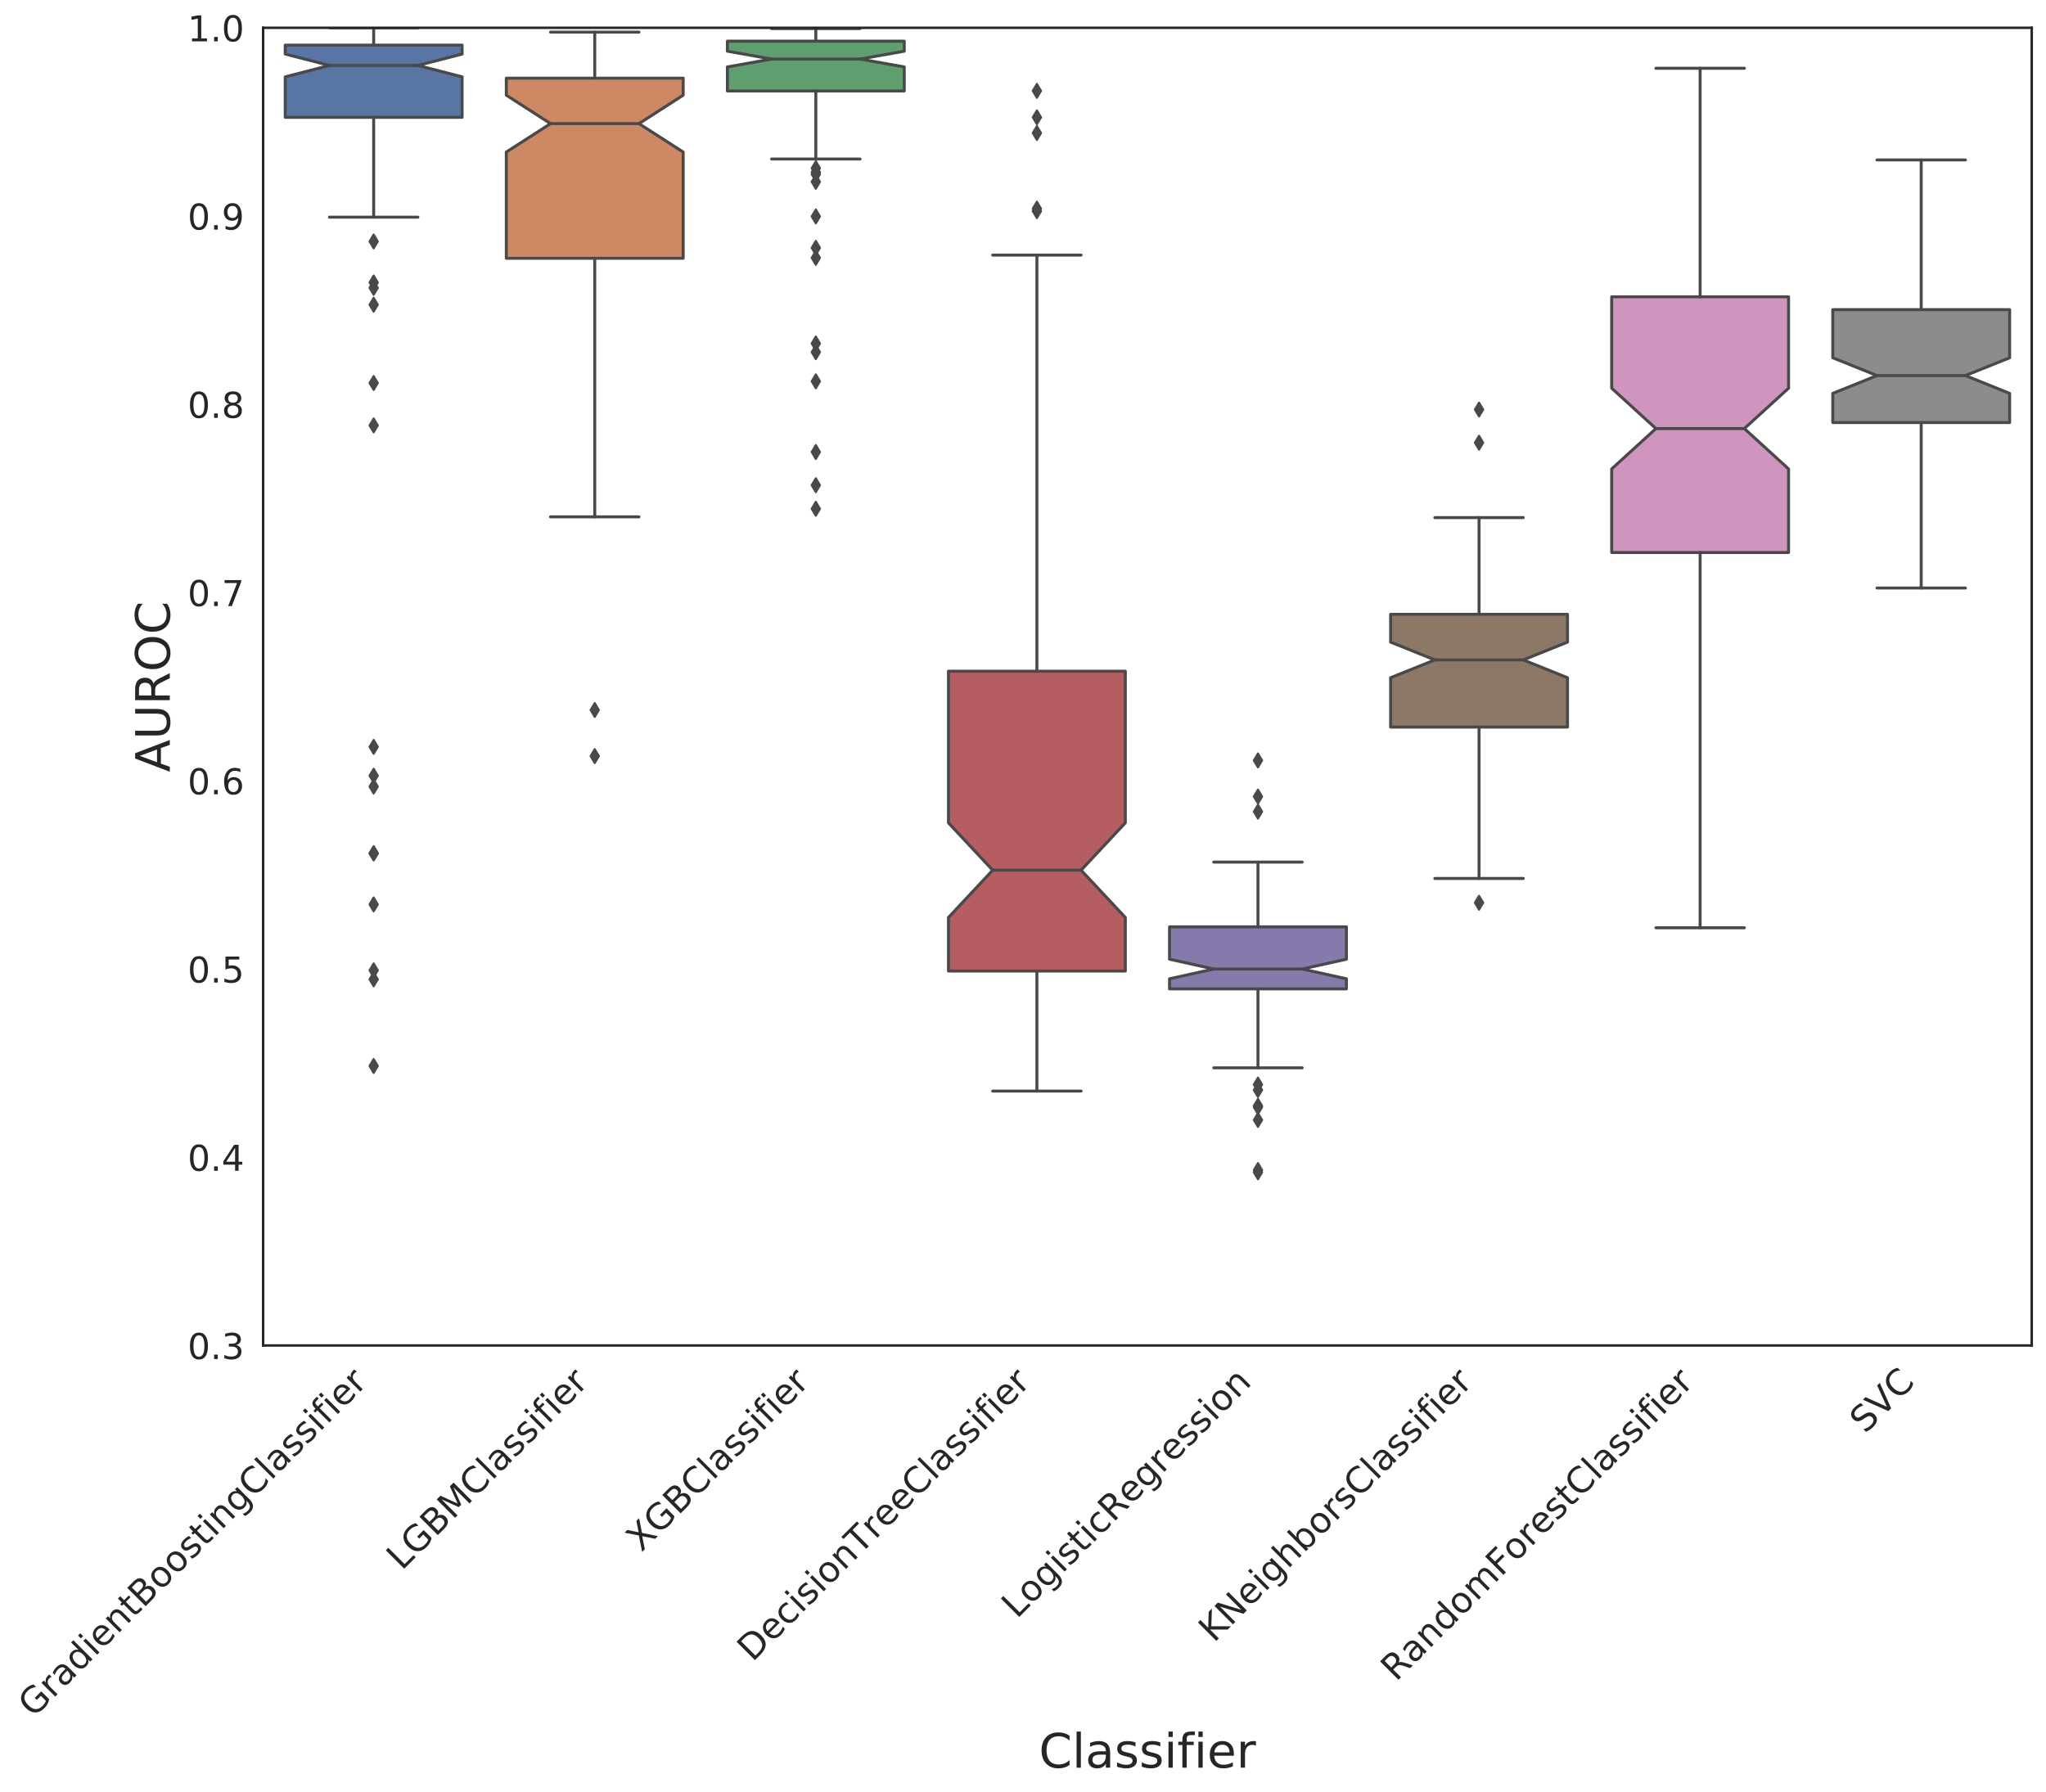 <?xml version="1.0" encoding="utf-8" standalone="no"?>
<!DOCTYPE svg PUBLIC "-//W3C//DTD SVG 1.1//EN"
  "http://www.w3.org/Graphics/SVG/1.1/DTD/svg11.dtd">
<!-- Created with matplotlib (https://matplotlib.org/) -->
<svg height="904.675pt" version="1.1" viewBox="0 0 1032.829 904.675" width="1032.829pt" xmlns="http://www.w3.org/2000/svg" xmlns:xlink="http://www.w3.org/1999/xlink">
 <defs>
  <style type="text/css">
*{stroke-linecap:butt;stroke-linejoin:round;}
  </style>
 </defs>
 <g id="figure_1">
  <g id="patch_1">
   <path d="M 0 904.675 
L 1032.829 904.675 
L 1032.829 -0 
L 0 -0 
z
" style="fill:#ffffff;"/>
  </g>
  <g id="axes_1">
   <g id="patch_2">
    <path d="M 132.829 679.319 
L 1025.629 679.319 
L 1025.629 14.039 
L 132.829 14.039 
z
" style="fill:#ffffff;"/>
   </g>
   <g id="matplotlib.axis_1">
    <g id="xtick_1">
     <g id="text_1">
      <!-- GradientBoostingClassifier -->
      <defs>
       <path d="M 59.516 10.406 
L 59.516 29.984 
L 43.406 29.984 
L 43.406 38.094 
L 69.281 38.094 
L 69.281 6.781 
Q 63.578 2.734 56.688 0.656 
Q 49.812 -1.422 42 -1.422 
Q 24.906 -1.422 15.25 8.562 
Q 5.609 18.562 5.609 36.375 
Q 5.609 54.25 15.25 64.234 
Q 24.906 74.219 42 74.219 
Q 49.125 74.219 55.547 72.453 
Q 61.969 70.703 67.391 67.281 
L 67.391 56.781 
Q 61.922 61.422 55.766 63.766 
Q 49.609 66.109 42.828 66.109 
Q 29.438 66.109 22.719 58.641 
Q 16.016 51.172 16.016 36.375 
Q 16.016 21.625 22.719 14.156 
Q 29.438 6.688 42.828 6.688 
Q 48.047 6.688 52.141 7.594 
Q 56.25 8.5 59.516 10.406 
z
" id="DejaVuSans-71"/>
       <path d="M 41.109 46.297 
Q 39.594 47.172 37.812 47.578 
Q 36.031 48 33.891 48 
Q 26.266 48 22.188 43.047 
Q 18.109 38.094 18.109 28.812 
L 18.109 0 
L 9.078 0 
L 9.078 54.688 
L 18.109 54.688 
L 18.109 46.188 
Q 20.953 51.172 25.484 53.578 
Q 30.031 56 36.531 56 
Q 37.453 56 38.578 55.875 
Q 39.703 55.766 41.062 55.516 
z
" id="DejaVuSans-114"/>
       <path d="M 34.281 27.484 
Q 23.391 27.484 19.188 25 
Q 14.984 22.516 14.984 16.5 
Q 14.984 11.719 18.141 8.906 
Q 21.297 6.109 26.703 6.109 
Q 34.188 6.109 38.703 11.406 
Q 43.219 16.703 43.219 25.484 
L 43.219 27.484 
z
M 52.203 31.203 
L 52.203 0 
L 43.219 0 
L 43.219 8.297 
Q 40.141 3.328 35.547 0.953 
Q 30.953 -1.422 24.312 -1.422 
Q 15.922 -1.422 10.953 3.297 
Q 6 8.016 6 15.922 
Q 6 25.141 12.172 29.828 
Q 18.359 34.516 30.609 34.516 
L 43.219 34.516 
L 43.219 35.406 
Q 43.219 41.609 39.141 45 
Q 35.062 48.391 27.688 48.391 
Q 23 48.391 18.547 47.266 
Q 14.109 46.141 10.016 43.891 
L 10.016 52.203 
Q 14.938 54.109 19.578 55.047 
Q 24.219 56 28.609 56 
Q 40.484 56 46.344 49.844 
Q 52.203 43.703 52.203 31.203 
z
" id="DejaVuSans-97"/>
       <path d="M 45.406 46.391 
L 45.406 75.984 
L 54.391 75.984 
L 54.391 0 
L 45.406 0 
L 45.406 8.203 
Q 42.578 3.328 38.25 0.953 
Q 33.938 -1.422 27.875 -1.422 
Q 17.969 -1.422 11.734 6.484 
Q 5.516 14.406 5.516 27.297 
Q 5.516 40.188 11.734 48.094 
Q 17.969 56 27.875 56 
Q 33.938 56 38.25 53.625 
Q 42.578 51.266 45.406 46.391 
z
M 14.797 27.297 
Q 14.797 17.391 18.875 11.75 
Q 22.953 6.109 30.078 6.109 
Q 37.203 6.109 41.297 11.75 
Q 45.406 17.391 45.406 27.297 
Q 45.406 37.203 41.297 42.844 
Q 37.203 48.484 30.078 48.484 
Q 22.953 48.484 18.875 42.844 
Q 14.797 37.203 14.797 27.297 
z
" id="DejaVuSans-100"/>
       <path d="M 9.422 54.688 
L 18.406 54.688 
L 18.406 0 
L 9.422 0 
z
M 9.422 75.984 
L 18.406 75.984 
L 18.406 64.594 
L 9.422 64.594 
z
" id="DejaVuSans-105"/>
       <path d="M 56.203 29.594 
L 56.203 25.203 
L 14.891 25.203 
Q 15.484 15.922 20.484 11.062 
Q 25.484 6.203 34.422 6.203 
Q 39.594 6.203 44.453 7.469 
Q 49.312 8.734 54.109 11.281 
L 54.109 2.781 
Q 49.266 0.734 44.188 -0.344 
Q 39.109 -1.422 33.891 -1.422 
Q 20.797 -1.422 13.156 6.188 
Q 5.516 13.812 5.516 26.812 
Q 5.516 40.234 12.766 48.109 
Q 20.016 56 32.328 56 
Q 43.359 56 49.781 48.891 
Q 56.203 41.797 56.203 29.594 
z
M 47.219 32.234 
Q 47.125 39.594 43.094 43.984 
Q 39.062 48.391 32.422 48.391 
Q 24.906 48.391 20.391 44.141 
Q 15.875 39.891 15.188 32.172 
z
" id="DejaVuSans-101"/>
       <path d="M 54.891 33.016 
L 54.891 0 
L 45.906 0 
L 45.906 32.719 
Q 45.906 40.484 42.875 44.328 
Q 39.844 48.188 33.797 48.188 
Q 26.516 48.188 22.312 43.547 
Q 18.109 38.922 18.109 30.906 
L 18.109 0 
L 9.078 0 
L 9.078 54.688 
L 18.109 54.688 
L 18.109 46.188 
Q 21.344 51.125 25.703 53.562 
Q 30.078 56 35.797 56 
Q 45.219 56 50.047 50.172 
Q 54.891 44.344 54.891 33.016 
z
" id="DejaVuSans-110"/>
       <path d="M 18.312 70.219 
L 18.312 54.688 
L 36.812 54.688 
L 36.812 47.703 
L 18.312 47.703 
L 18.312 18.016 
Q 18.312 11.328 20.141 9.422 
Q 21.969 7.516 27.594 7.516 
L 36.812 7.516 
L 36.812 0 
L 27.594 0 
Q 17.188 0 13.234 3.875 
Q 9.281 7.766 9.281 18.016 
L 9.281 47.703 
L 2.688 47.703 
L 2.688 54.688 
L 9.281 54.688 
L 9.281 70.219 
z
" id="DejaVuSans-116"/>
       <path d="M 19.672 34.812 
L 19.672 8.109 
L 35.5 8.109 
Q 43.453 8.109 47.281 11.406 
Q 51.125 14.703 51.125 21.484 
Q 51.125 28.328 47.281 31.562 
Q 43.453 34.812 35.5 34.812 
z
M 19.672 64.797 
L 19.672 42.828 
L 34.281 42.828 
Q 41.5 42.828 45.031 45.531 
Q 48.578 48.25 48.578 53.812 
Q 48.578 59.328 45.031 62.062 
Q 41.5 64.797 34.281 64.797 
z
M 9.812 72.906 
L 35.016 72.906 
Q 46.297 72.906 52.391 68.219 
Q 58.5 63.531 58.5 54.891 
Q 58.5 48.188 55.375 44.234 
Q 52.25 40.281 46.188 39.312 
Q 53.469 37.75 57.5 32.781 
Q 61.531 27.828 61.531 20.406 
Q 61.531 10.641 54.891 5.312 
Q 48.25 0 35.984 0 
L 9.812 0 
z
" id="DejaVuSans-66"/>
       <path d="M 30.609 48.391 
Q 23.391 48.391 19.188 42.75 
Q 14.984 37.109 14.984 27.297 
Q 14.984 17.484 19.156 11.844 
Q 23.344 6.203 30.609 6.203 
Q 37.797 6.203 41.984 11.859 
Q 46.188 17.531 46.188 27.297 
Q 46.188 37.016 41.984 42.703 
Q 37.797 48.391 30.609 48.391 
z
M 30.609 56 
Q 42.328 56 49.016 48.375 
Q 55.719 40.766 55.719 27.297 
Q 55.719 13.875 49.016 6.219 
Q 42.328 -1.422 30.609 -1.422 
Q 18.844 -1.422 12.172 6.219 
Q 5.516 13.875 5.516 27.297 
Q 5.516 40.766 12.172 48.375 
Q 18.844 56 30.609 56 
z
" id="DejaVuSans-111"/>
       <path d="M 44.281 53.078 
L 44.281 44.578 
Q 40.484 46.531 36.375 47.5 
Q 32.281 48.484 27.875 48.484 
Q 21.188 48.484 17.844 46.438 
Q 14.5 44.391 14.5 40.281 
Q 14.5 37.156 16.891 35.375 
Q 19.281 33.594 26.516 31.984 
L 29.594 31.297 
Q 39.156 29.25 43.188 25.516 
Q 47.219 21.781 47.219 15.094 
Q 47.219 7.469 41.188 3.016 
Q 35.156 -1.422 24.609 -1.422 
Q 20.219 -1.422 15.453 -0.562 
Q 10.688 0.297 5.422 2 
L 5.422 11.281 
Q 10.406 8.688 15.234 7.391 
Q 20.062 6.109 24.812 6.109 
Q 31.156 6.109 34.562 8.281 
Q 37.984 10.453 37.984 14.406 
Q 37.984 18.062 35.516 20.016 
Q 33.062 21.969 24.703 23.781 
L 21.578 24.516 
Q 13.234 26.266 9.516 29.906 
Q 5.812 33.547 5.812 39.891 
Q 5.812 47.609 11.281 51.797 
Q 16.75 56 26.812 56 
Q 31.781 56 36.172 55.266 
Q 40.578 54.547 44.281 53.078 
z
" id="DejaVuSans-115"/>
       <path d="M 45.406 27.984 
Q 45.406 37.75 41.375 43.109 
Q 37.359 48.484 30.078 48.484 
Q 22.859 48.484 18.828 43.109 
Q 14.797 37.75 14.797 27.984 
Q 14.797 18.266 18.828 12.891 
Q 22.859 7.516 30.078 7.516 
Q 37.359 7.516 41.375 12.891 
Q 45.406 18.266 45.406 27.984 
z
M 54.391 6.781 
Q 54.391 -7.172 48.188 -13.984 
Q 42 -20.797 29.203 -20.797 
Q 24.469 -20.797 20.266 -20.094 
Q 16.062 -19.391 12.109 -17.922 
L 12.109 -9.188 
Q 16.062 -11.328 19.922 -12.344 
Q 23.781 -13.375 27.781 -13.375 
Q 36.625 -13.375 41.016 -8.766 
Q 45.406 -4.156 45.406 5.172 
L 45.406 9.625 
Q 42.625 4.781 38.281 2.391 
Q 33.938 0 27.875 0 
Q 17.828 0 11.672 7.656 
Q 5.516 15.328 5.516 27.984 
Q 5.516 40.672 11.672 48.328 
Q 17.828 56 27.875 56 
Q 33.938 56 38.281 53.609 
Q 42.625 51.219 45.406 46.391 
L 45.406 54.688 
L 54.391 54.688 
z
" id="DejaVuSans-103"/>
       <path d="M 64.406 67.281 
L 64.406 56.891 
Q 59.422 61.531 53.781 63.812 
Q 48.141 66.109 41.797 66.109 
Q 29.297 66.109 22.656 58.469 
Q 16.016 50.828 16.016 36.375 
Q 16.016 21.969 22.656 14.328 
Q 29.297 6.688 41.797 6.688 
Q 48.141 6.688 53.781 8.984 
Q 59.422 11.281 64.406 15.922 
L 64.406 5.609 
Q 59.234 2.094 53.438 0.328 
Q 47.656 -1.422 41.219 -1.422 
Q 24.656 -1.422 15.125 8.703 
Q 5.609 18.844 5.609 36.375 
Q 5.609 53.953 15.125 64.078 
Q 24.656 74.219 41.219 74.219 
Q 47.75 74.219 53.531 72.484 
Q 59.328 70.75 64.406 67.281 
z
" id="DejaVuSans-67"/>
       <path d="M 9.422 75.984 
L 18.406 75.984 
L 18.406 0 
L 9.422 0 
z
" id="DejaVuSans-108"/>
       <path d="M 37.109 75.984 
L 37.109 68.5 
L 28.516 68.5 
Q 23.688 68.5 21.797 66.547 
Q 19.922 64.594 19.922 59.516 
L 19.922 54.688 
L 34.719 54.688 
L 34.719 47.703 
L 19.922 47.703 
L 19.922 0 
L 10.891 0 
L 10.891 47.703 
L 2.297 47.703 
L 2.297 54.688 
L 10.891 54.688 
L 10.891 58.5 
Q 10.891 67.625 15.141 71.797 
Q 19.391 75.984 28.609 75.984 
z
" id="DejaVuSans-102"/>
      </defs>
      <g style="fill:#262626;" transform="translate(16.871 867.6)rotate(-45)scale(0.18 -0.18)">
       <use xlink:href="#DejaVuSans-71"/>
       <use x="77.49" xlink:href="#DejaVuSans-114"/>
       <use x="118.604" xlink:href="#DejaVuSans-97"/>
       <use x="179.883" xlink:href="#DejaVuSans-100"/>
       <use x="243.359" xlink:href="#DejaVuSans-105"/>
       <use x="271.143" xlink:href="#DejaVuSans-101"/>
       <use x="332.666" xlink:href="#DejaVuSans-110"/>
       <use x="396.045" xlink:href="#DejaVuSans-116"/>
       <use x="435.254" xlink:href="#DejaVuSans-66"/>
       <use x="503.857" xlink:href="#DejaVuSans-111"/>
       <use x="565.039" xlink:href="#DejaVuSans-111"/>
       <use x="626.221" xlink:href="#DejaVuSans-115"/>
       <use x="678.32" xlink:href="#DejaVuSans-116"/>
       <use x="717.529" xlink:href="#DejaVuSans-105"/>
       <use x="745.312" xlink:href="#DejaVuSans-110"/>
       <use x="808.691" xlink:href="#DejaVuSans-103"/>
       <use x="872.168" xlink:href="#DejaVuSans-67"/>
       <use x="941.992" xlink:href="#DejaVuSans-108"/>
       <use x="969.775" xlink:href="#DejaVuSans-97"/>
       <use x="1031.055" xlink:href="#DejaVuSans-115"/>
       <use x="1083.154" xlink:href="#DejaVuSans-115"/>
       <use x="1135.254" xlink:href="#DejaVuSans-105"/>
       <use x="1163.037" xlink:href="#DejaVuSans-102"/>
       <use x="1198.242" xlink:href="#DejaVuSans-105"/>
       <use x="1226.025" xlink:href="#DejaVuSans-101"/>
       <use x="1287.549" xlink:href="#DejaVuSans-114"/>
      </g>
     </g>
    </g>
    <g id="xtick_2">
     <g id="text_2">
      <!-- LGBMClassifier -->
      <defs>
       <path d="M 9.812 72.906 
L 19.672 72.906 
L 19.672 8.297 
L 55.172 8.297 
L 55.172 0 
L 9.812 0 
z
" id="DejaVuSans-76"/>
       <path d="M 9.812 72.906 
L 24.516 72.906 
L 43.109 23.297 
L 61.812 72.906 
L 76.516 72.906 
L 76.516 0 
L 66.891 0 
L 66.891 64.016 
L 48.094 14.016 
L 38.188 14.016 
L 19.391 64.016 
L 19.391 0 
L 9.812 0 
z
" id="DejaVuSans-77"/>
      </defs>
      <g style="fill:#262626;" transform="translate(202.812 793.259)rotate(-45)scale(0.18 -0.18)">
       <use xlink:href="#DejaVuSans-76"/>
       <use x="55.713" xlink:href="#DejaVuSans-71"/>
       <use x="133.203" xlink:href="#DejaVuSans-66"/>
       <use x="201.807" xlink:href="#DejaVuSans-77"/>
       <use x="288.086" xlink:href="#DejaVuSans-67"/>
       <use x="357.91" xlink:href="#DejaVuSans-108"/>
       <use x="385.693" xlink:href="#DejaVuSans-97"/>
       <use x="446.973" xlink:href="#DejaVuSans-115"/>
       <use x="499.072" xlink:href="#DejaVuSans-115"/>
       <use x="551.172" xlink:href="#DejaVuSans-105"/>
       <use x="578.955" xlink:href="#DejaVuSans-102"/>
       <use x="614.16" xlink:href="#DejaVuSans-105"/>
       <use x="641.943" xlink:href="#DejaVuSans-101"/>
       <use x="703.467" xlink:href="#DejaVuSans-114"/>
      </g>
     </g>
    </g>
    <g id="xtick_3">
     <g id="text_3">
      <!-- XGBClassifier -->
      <defs>
       <path d="M 6.297 72.906 
L 16.891 72.906 
L 35.016 45.797 
L 53.219 72.906 
L 63.812 72.906 
L 40.375 37.891 
L 65.375 0 
L 54.781 0 
L 34.281 31 
L 13.625 0 
L 2.984 0 
L 29 38.922 
z
" id="DejaVuSans-88"/>
      </defs>
      <g style="fill:#262626;" transform="translate(323.769 783.902)rotate(-45)scale(0.18 -0.18)">
       <use xlink:href="#DejaVuSans-88"/>
       <use x="68.506" xlink:href="#DejaVuSans-71"/>
       <use x="145.996" xlink:href="#DejaVuSans-66"/>
       <use x="214.584" xlink:href="#DejaVuSans-67"/>
       <use x="284.408" xlink:href="#DejaVuSans-108"/>
       <use x="312.191" xlink:href="#DejaVuSans-97"/>
       <use x="373.471" xlink:href="#DejaVuSans-115"/>
       <use x="425.57" xlink:href="#DejaVuSans-115"/>
       <use x="477.67" xlink:href="#DejaVuSans-105"/>
       <use x="505.453" xlink:href="#DejaVuSans-102"/>
       <use x="540.658" xlink:href="#DejaVuSans-105"/>
       <use x="568.441" xlink:href="#DejaVuSans-101"/>
       <use x="629.965" xlink:href="#DejaVuSans-114"/>
      </g>
     </g>
    </g>
    <g id="xtick_4">
     <g id="text_4">
      <!-- DecisionTreeClassifier -->
      <defs>
       <path d="M 19.672 64.797 
L 19.672 8.109 
L 31.594 8.109 
Q 46.688 8.109 53.688 14.938 
Q 60.688 21.781 60.688 36.531 
Q 60.688 51.172 53.688 57.984 
Q 46.688 64.797 31.594 64.797 
z
M 9.812 72.906 
L 30.078 72.906 
Q 51.266 72.906 61.172 64.094 
Q 71.094 55.281 71.094 36.531 
Q 71.094 17.672 61.125 8.828 
Q 51.172 0 30.078 0 
L 9.812 0 
z
" id="DejaVuSans-68"/>
       <path d="M 48.781 52.594 
L 48.781 44.188 
Q 44.969 46.297 41.141 47.344 
Q 37.312 48.391 33.406 48.391 
Q 24.656 48.391 19.812 42.844 
Q 14.984 37.312 14.984 27.297 
Q 14.984 17.281 19.812 11.734 
Q 24.656 6.203 33.406 6.203 
Q 37.312 6.203 41.141 7.25 
Q 44.969 8.297 48.781 10.406 
L 48.781 2.094 
Q 45.016 0.344 40.984 -0.531 
Q 36.969 -1.422 32.422 -1.422 
Q 20.062 -1.422 12.781 6.344 
Q 5.516 14.109 5.516 27.297 
Q 5.516 40.672 12.859 48.328 
Q 20.219 56 33.016 56 
Q 37.156 56 41.109 55.141 
Q 45.062 54.297 48.781 52.594 
z
" id="DejaVuSans-99"/>
       <path d="M -0.297 72.906 
L 61.375 72.906 
L 61.375 64.594 
L 35.5 64.594 
L 35.5 0 
L 25.594 0 
L 25.594 64.594 
L -0.297 64.594 
z
" id="DejaVuSans-84"/>
      </defs>
      <g style="fill:#262626;" transform="translate(379.856 839.416)rotate(-45)scale(0.18 -0.18)">
       <use xlink:href="#DejaVuSans-68"/>
       <use x="77.002" xlink:href="#DejaVuSans-101"/>
       <use x="138.525" xlink:href="#DejaVuSans-99"/>
       <use x="193.506" xlink:href="#DejaVuSans-105"/>
       <use x="221.289" xlink:href="#DejaVuSans-115"/>
       <use x="273.389" xlink:href="#DejaVuSans-105"/>
       <use x="301.172" xlink:href="#DejaVuSans-111"/>
       <use x="362.354" xlink:href="#DejaVuSans-110"/>
       <use x="425.732" xlink:href="#DejaVuSans-84"/>
       <use x="486.598" xlink:href="#DejaVuSans-114"/>
       <use x="527.68" xlink:href="#DejaVuSans-101"/>
       <use x="589.203" xlink:href="#DejaVuSans-101"/>
       <use x="650.727" xlink:href="#DejaVuSans-67"/>
       <use x="720.551" xlink:href="#DejaVuSans-108"/>
       <use x="748.334" xlink:href="#DejaVuSans-97"/>
       <use x="809.613" xlink:href="#DejaVuSans-115"/>
       <use x="861.713" xlink:href="#DejaVuSans-115"/>
       <use x="913.812" xlink:href="#DejaVuSans-105"/>
       <use x="941.596" xlink:href="#DejaVuSans-102"/>
       <use x="976.801" xlink:href="#DejaVuSans-105"/>
       <use x="1004.584" xlink:href="#DejaVuSans-101"/>
       <use x="1066.107" xlink:href="#DejaVuSans-114"/>
      </g>
     </g>
    </g>
    <g id="xtick_5">
     <g id="text_5">
      <!-- LogisticRegression -->
      <defs>
       <path d="M 44.391 34.188 
Q 47.562 33.109 50.562 29.594 
Q 53.562 26.078 56.594 19.922 
L 66.609 0 
L 56 0 
L 46.688 18.703 
Q 43.062 26.031 39.672 28.422 
Q 36.281 30.812 30.422 30.812 
L 19.672 30.812 
L 19.672 0 
L 9.812 0 
L 9.812 72.906 
L 32.078 72.906 
Q 44.578 72.906 50.734 67.672 
Q 56.891 62.453 56.891 51.906 
Q 56.891 45.016 53.688 40.469 
Q 50.484 35.938 44.391 34.188 
z
M 19.672 64.797 
L 19.672 38.922 
L 32.078 38.922 
Q 39.203 38.922 42.844 42.219 
Q 46.484 45.516 46.484 51.906 
Q 46.484 58.297 42.844 61.547 
Q 39.203 64.797 32.078 64.797 
z
" id="DejaVuSans-82"/>
      </defs>
      <g style="fill:#262626;" transform="translate(513.274 817.597)rotate(-45)scale(0.18 -0.18)">
       <use xlink:href="#DejaVuSans-76"/>
       <use x="55.697" xlink:href="#DejaVuSans-111"/>
       <use x="116.879" xlink:href="#DejaVuSans-103"/>
       <use x="180.355" xlink:href="#DejaVuSans-105"/>
       <use x="208.139" xlink:href="#DejaVuSans-115"/>
       <use x="260.238" xlink:href="#DejaVuSans-116"/>
       <use x="299.447" xlink:href="#DejaVuSans-105"/>
       <use x="327.23" xlink:href="#DejaVuSans-99"/>
       <use x="382.211" xlink:href="#DejaVuSans-82"/>
       <use x="451.631" xlink:href="#DejaVuSans-101"/>
       <use x="513.154" xlink:href="#DejaVuSans-103"/>
       <use x="576.631" xlink:href="#DejaVuSans-114"/>
       <use x="617.713" xlink:href="#DejaVuSans-101"/>
       <use x="679.236" xlink:href="#DejaVuSans-115"/>
       <use x="731.336" xlink:href="#DejaVuSans-115"/>
       <use x="783.436" xlink:href="#DejaVuSans-105"/>
       <use x="811.219" xlink:href="#DejaVuSans-111"/>
       <use x="872.4" xlink:href="#DejaVuSans-110"/>
      </g>
     </g>
    </g>
    <g id="xtick_6">
     <g id="text_6">
      <!-- KNeighborsClassifier -->
      <defs>
       <path d="M 9.812 72.906 
L 19.672 72.906 
L 19.672 42.094 
L 52.391 72.906 
L 65.094 72.906 
L 28.906 38.922 
L 67.672 0 
L 54.688 0 
L 19.672 35.109 
L 19.672 0 
L 9.812 0 
z
" id="DejaVuSans-75"/>
       <path d="M 9.812 72.906 
L 23.094 72.906 
L 55.422 11.922 
L 55.422 72.906 
L 64.984 72.906 
L 64.984 0 
L 51.703 0 
L 19.391 60.984 
L 19.391 0 
L 9.812 0 
z
" id="DejaVuSans-78"/>
       <path d="M 54.891 33.016 
L 54.891 0 
L 45.906 0 
L 45.906 32.719 
Q 45.906 40.484 42.875 44.328 
Q 39.844 48.188 33.797 48.188 
Q 26.516 48.188 22.312 43.547 
Q 18.109 38.922 18.109 30.906 
L 18.109 0 
L 9.078 0 
L 9.078 75.984 
L 18.109 75.984 
L 18.109 46.188 
Q 21.344 51.125 25.703 53.562 
Q 30.078 56 35.797 56 
Q 45.219 56 50.047 50.172 
Q 54.891 44.344 54.891 33.016 
z
" id="DejaVuSans-104"/>
       <path d="M 48.688 27.297 
Q 48.688 37.203 44.609 42.844 
Q 40.531 48.484 33.406 48.484 
Q 26.266 48.484 22.188 42.844 
Q 18.109 37.203 18.109 27.297 
Q 18.109 17.391 22.188 11.75 
Q 26.266 6.109 33.406 6.109 
Q 40.531 6.109 44.609 11.75 
Q 48.688 17.391 48.688 27.297 
z
M 18.109 46.391 
Q 20.953 51.266 25.266 53.625 
Q 29.594 56 35.594 56 
Q 45.562 56 51.781 48.094 
Q 58.016 40.188 58.016 27.297 
Q 58.016 14.406 51.781 6.484 
Q 45.562 -1.422 35.594 -1.422 
Q 29.594 -1.422 25.266 0.953 
Q 20.953 3.328 18.109 8.203 
L 18.109 0 
L 9.078 0 
L 9.078 75.984 
L 18.109 75.984 
z
" id="DejaVuSans-98"/>
      </defs>
      <g style="fill:#262626;" transform="translate(612.767 829.705)rotate(-45)scale(0.18 -0.18)">
       <use xlink:href="#DejaVuSans-75"/>
       <use x="65.576" xlink:href="#DejaVuSans-78"/>
       <use x="140.381" xlink:href="#DejaVuSans-101"/>
       <use x="201.904" xlink:href="#DejaVuSans-105"/>
       <use x="229.688" xlink:href="#DejaVuSans-103"/>
       <use x="293.164" xlink:href="#DejaVuSans-104"/>
       <use x="356.543" xlink:href="#DejaVuSans-98"/>
       <use x="420.02" xlink:href="#DejaVuSans-111"/>
       <use x="481.201" xlink:href="#DejaVuSans-114"/>
       <use x="522.314" xlink:href="#DejaVuSans-115"/>
       <use x="574.414" xlink:href="#DejaVuSans-67"/>
       <use x="644.238" xlink:href="#DejaVuSans-108"/>
       <use x="672.021" xlink:href="#DejaVuSans-97"/>
       <use x="733.301" xlink:href="#DejaVuSans-115"/>
       <use x="785.4" xlink:href="#DejaVuSans-115"/>
       <use x="837.5" xlink:href="#DejaVuSans-105"/>
       <use x="865.283" xlink:href="#DejaVuSans-102"/>
       <use x="900.488" xlink:href="#DejaVuSans-105"/>
       <use x="928.271" xlink:href="#DejaVuSans-101"/>
       <use x="989.795" xlink:href="#DejaVuSans-114"/>
      </g>
     </g>
    </g>
    <g id="xtick_7">
     <g id="text_7">
      <!-- RandomForestClassifier -->
      <defs>
       <path d="M 52 44.188 
Q 55.375 50.25 60.062 53.125 
Q 64.75 56 71.094 56 
Q 79.641 56 84.281 50.016 
Q 88.922 44.047 88.922 33.016 
L 88.922 0 
L 79.891 0 
L 79.891 32.719 
Q 79.891 40.578 77.094 44.375 
Q 74.312 48.188 68.609 48.188 
Q 61.625 48.188 57.562 43.547 
Q 53.516 38.922 53.516 30.906 
L 53.516 0 
L 44.484 0 
L 44.484 32.719 
Q 44.484 40.625 41.703 44.406 
Q 38.922 48.188 33.109 48.188 
Q 26.219 48.188 22.156 43.531 
Q 18.109 38.875 18.109 30.906 
L 18.109 0 
L 9.078 0 
L 9.078 54.688 
L 18.109 54.688 
L 18.109 46.188 
Q 21.188 51.219 25.484 53.609 
Q 29.781 56 35.688 56 
Q 41.656 56 45.828 52.969 
Q 50 49.953 52 44.188 
z
" id="DejaVuSans-109"/>
       <path d="M 9.812 72.906 
L 51.703 72.906 
L 51.703 64.594 
L 19.672 64.594 
L 19.672 43.109 
L 48.578 43.109 
L 48.578 34.812 
L 19.672 34.812 
L 19.672 0 
L 9.812 0 
z
" id="DejaVuSans-70"/>
      </defs>
      <g style="fill:#262626;" transform="translate(704.726 849.346)rotate(-45)scale(0.18 -0.18)">
       <use xlink:href="#DejaVuSans-82"/>
       <use x="69.451" xlink:href="#DejaVuSans-97"/>
       <use x="130.73" xlink:href="#DejaVuSans-110"/>
       <use x="194.109" xlink:href="#DejaVuSans-100"/>
       <use x="257.586" xlink:href="#DejaVuSans-111"/>
       <use x="318.768" xlink:href="#DejaVuSans-109"/>
       <use x="416.18" xlink:href="#DejaVuSans-70"/>
       <use x="473.652" xlink:href="#DejaVuSans-111"/>
       <use x="534.834" xlink:href="#DejaVuSans-114"/>
       <use x="575.916" xlink:href="#DejaVuSans-101"/>
       <use x="637.439" xlink:href="#DejaVuSans-115"/>
       <use x="689.539" xlink:href="#DejaVuSans-116"/>
       <use x="728.748" xlink:href="#DejaVuSans-67"/>
       <use x="798.572" xlink:href="#DejaVuSans-108"/>
       <use x="826.355" xlink:href="#DejaVuSans-97"/>
       <use x="887.635" xlink:href="#DejaVuSans-115"/>
       <use x="939.734" xlink:href="#DejaVuSans-115"/>
       <use x="991.834" xlink:href="#DejaVuSans-105"/>
       <use x="1019.617" xlink:href="#DejaVuSans-102"/>
       <use x="1054.822" xlink:href="#DejaVuSans-105"/>
       <use x="1082.605" xlink:href="#DejaVuSans-101"/>
       <use x="1144.129" xlink:href="#DejaVuSans-114"/>
      </g>
     </g>
    </g>
    <g id="xtick_8">
     <g id="text_8">
      <!-- SVC -->
      <defs>
       <path d="M 53.516 70.516 
L 53.516 60.891 
Q 47.906 63.578 42.922 64.891 
Q 37.938 66.219 33.297 66.219 
Q 25.25 66.219 20.875 63.094 
Q 16.5 59.969 16.5 54.203 
Q 16.5 49.359 19.406 46.891 
Q 22.312 44.438 30.422 42.922 
L 36.375 41.703 
Q 47.406 39.594 52.656 34.297 
Q 57.906 29 57.906 20.125 
Q 57.906 9.516 50.797 4.047 
Q 43.703 -1.422 29.984 -1.422 
Q 24.812 -1.422 18.969 -0.25 
Q 13.141 0.922 6.891 3.219 
L 6.891 13.375 
Q 12.891 10.016 18.656 8.297 
Q 24.422 6.594 29.984 6.594 
Q 38.422 6.594 43.016 9.906 
Q 47.609 13.234 47.609 19.391 
Q 47.609 24.75 44.312 27.781 
Q 41.016 30.812 33.5 32.328 
L 27.484 33.5 
Q 16.453 35.688 11.516 40.375 
Q 6.594 45.062 6.594 53.422 
Q 6.594 63.094 13.406 68.656 
Q 20.219 74.219 32.172 74.219 
Q 37.312 74.219 42.625 73.281 
Q 47.953 72.359 53.516 70.516 
z
" id="DejaVuSans-83"/>
       <path d="M 28.609 0 
L 0.781 72.906 
L 11.078 72.906 
L 34.188 11.531 
L 57.328 72.906 
L 67.578 72.906 
L 39.797 0 
z
" id="DejaVuSans-86"/>
      </defs>
      <g style="fill:#262626;" transform="translate(941.507 724.164)rotate(-45)scale(0.18 -0.18)">
       <use xlink:href="#DejaVuSans-83"/>
       <use x="63.477" xlink:href="#DejaVuSans-86"/>
       <use x="131.885" xlink:href="#DejaVuSans-67"/>
      </g>
     </g>
    </g>
    <g id="text_9">
     <!-- Classifier -->
     <g style="fill:#262626;" transform="translate(524.45 892.483)scale(0.24 -0.24)">
      <use xlink:href="#DejaVuSans-67"/>
      <use x="69.824" xlink:href="#DejaVuSans-108"/>
      <use x="97.607" xlink:href="#DejaVuSans-97"/>
      <use x="158.887" xlink:href="#DejaVuSans-115"/>
      <use x="210.986" xlink:href="#DejaVuSans-115"/>
      <use x="263.086" xlink:href="#DejaVuSans-105"/>
      <use x="290.869" xlink:href="#DejaVuSans-102"/>
      <use x="326.074" xlink:href="#DejaVuSans-105"/>
      <use x="353.857" xlink:href="#DejaVuSans-101"/>
      <use x="415.381" xlink:href="#DejaVuSans-114"/>
     </g>
    </g>
   </g>
   <g id="matplotlib.axis_2">
    <g id="ytick_1">
     <g id="text_10">
      <!-- 0.3 -->
      <defs>
       <path d="M 31.781 66.406 
Q 24.172 66.406 20.328 58.906 
Q 16.5 51.422 16.5 36.375 
Q 16.5 21.391 20.328 13.891 
Q 24.172 6.391 31.781 6.391 
Q 39.453 6.391 43.281 13.891 
Q 47.125 21.391 47.125 36.375 
Q 47.125 51.422 43.281 58.906 
Q 39.453 66.406 31.781 66.406 
z
M 31.781 74.219 
Q 44.047 74.219 50.516 64.516 
Q 56.984 54.828 56.984 36.375 
Q 56.984 17.969 50.516 8.266 
Q 44.047 -1.422 31.781 -1.422 
Q 19.531 -1.422 13.062 8.266 
Q 6.594 17.969 6.594 36.375 
Q 6.594 54.828 13.062 64.516 
Q 19.531 74.219 31.781 74.219 
z
" id="DejaVuSans-48"/>
       <path d="M 10.688 12.406 
L 21 12.406 
L 21 0 
L 10.688 0 
z
" id="DejaVuSans-46"/>
       <path d="M 40.578 39.312 
Q 47.656 37.797 51.625 33 
Q 55.609 28.219 55.609 21.188 
Q 55.609 10.406 48.188 4.484 
Q 40.766 -1.422 27.094 -1.422 
Q 22.516 -1.422 17.656 -0.516 
Q 12.797 0.391 7.625 2.203 
L 7.625 11.719 
Q 11.719 9.328 16.594 8.109 
Q 21.484 6.891 26.812 6.891 
Q 36.078 6.891 40.938 10.547 
Q 45.797 14.203 45.797 21.188 
Q 45.797 27.641 41.281 31.266 
Q 36.766 34.906 28.719 34.906 
L 20.219 34.906 
L 20.219 43.016 
L 29.109 43.016 
Q 36.375 43.016 40.234 45.922 
Q 44.094 48.828 44.094 54.297 
Q 44.094 59.906 40.109 62.906 
Q 36.141 65.922 28.719 65.922 
Q 24.656 65.922 20.016 65.031 
Q 15.375 64.156 9.812 62.312 
L 9.812 71.094 
Q 15.438 72.656 20.344 73.438 
Q 25.25 74.219 29.594 74.219 
Q 40.828 74.219 47.359 69.109 
Q 53.906 64.016 53.906 55.328 
Q 53.906 49.266 50.438 45.094 
Q 46.969 40.922 40.578 39.312 
z
" id="DejaVuSans-51"/>
      </defs>
      <g style="fill:#262626;" transform="translate(94.703 686.157)scale(0.18 -0.18)">
       <use xlink:href="#DejaVuSans-48"/>
       <use x="63.623" xlink:href="#DejaVuSans-46"/>
       <use x="95.41" xlink:href="#DejaVuSans-51"/>
      </g>
     </g>
    </g>
    <g id="ytick_2">
     <g id="text_11">
      <!-- 0.4 -->
      <defs>
       <path d="M 37.797 64.312 
L 12.891 25.391 
L 37.797 25.391 
z
M 35.203 72.906 
L 47.609 72.906 
L 47.609 25.391 
L 58.016 25.391 
L 58.016 17.188 
L 47.609 17.188 
L 47.609 0 
L 37.797 0 
L 37.797 17.188 
L 4.891 17.188 
L 4.891 26.703 
z
" id="DejaVuSans-52"/>
      </defs>
      <g style="fill:#262626;" transform="translate(94.703 591.117)scale(0.18 -0.18)">
       <use xlink:href="#DejaVuSans-48"/>
       <use x="63.623" xlink:href="#DejaVuSans-46"/>
       <use x="95.41" xlink:href="#DejaVuSans-52"/>
      </g>
     </g>
    </g>
    <g id="ytick_3">
     <g id="text_12">
      <!-- 0.5 -->
      <defs>
       <path d="M 10.797 72.906 
L 49.516 72.906 
L 49.516 64.594 
L 19.828 64.594 
L 19.828 46.734 
Q 21.969 47.469 24.109 47.828 
Q 26.266 48.188 28.422 48.188 
Q 40.625 48.188 47.75 41.5 
Q 54.891 34.812 54.891 23.391 
Q 54.891 11.625 47.562 5.094 
Q 40.234 -1.422 26.906 -1.422 
Q 22.312 -1.422 17.547 -0.641 
Q 12.797 0.141 7.719 1.703 
L 7.719 11.625 
Q 12.109 9.234 16.797 8.062 
Q 21.484 6.891 26.703 6.891 
Q 35.156 6.891 40.078 11.328 
Q 45.016 15.766 45.016 23.391 
Q 45.016 31 40.078 35.438 
Q 35.156 39.891 26.703 39.891 
Q 22.75 39.891 18.812 39.016 
Q 14.891 38.141 10.797 36.281 
z
" id="DejaVuSans-53"/>
      </defs>
      <g style="fill:#262626;" transform="translate(94.703 496.077)scale(0.18 -0.18)">
       <use xlink:href="#DejaVuSans-48"/>
       <use x="63.623" xlink:href="#DejaVuSans-46"/>
       <use x="95.41" xlink:href="#DejaVuSans-53"/>
      </g>
     </g>
    </g>
    <g id="ytick_4">
     <g id="text_13">
      <!-- 0.6 -->
      <defs>
       <path d="M 33.016 40.375 
Q 26.375 40.375 22.484 35.828 
Q 18.609 31.297 18.609 23.391 
Q 18.609 15.531 22.484 10.953 
Q 26.375 6.391 33.016 6.391 
Q 39.656 6.391 43.531 10.953 
Q 47.406 15.531 47.406 23.391 
Q 47.406 31.297 43.531 35.828 
Q 39.656 40.375 33.016 40.375 
z
M 52.594 71.297 
L 52.594 62.312 
Q 48.875 64.062 45.094 64.984 
Q 41.312 65.922 37.594 65.922 
Q 27.828 65.922 22.672 59.328 
Q 17.531 52.734 16.797 39.406 
Q 19.672 43.656 24.016 45.922 
Q 28.375 48.188 33.594 48.188 
Q 44.578 48.188 50.953 41.516 
Q 57.328 34.859 57.328 23.391 
Q 57.328 12.156 50.688 5.359 
Q 44.047 -1.422 33.016 -1.422 
Q 20.359 -1.422 13.672 8.266 
Q 6.984 17.969 6.984 36.375 
Q 6.984 53.656 15.188 63.938 
Q 23.391 74.219 37.203 74.219 
Q 40.922 74.219 44.703 73.484 
Q 48.484 72.75 52.594 71.297 
z
" id="DejaVuSans-54"/>
      </defs>
      <g style="fill:#262626;" transform="translate(94.703 401.037)scale(0.18 -0.18)">
       <use xlink:href="#DejaVuSans-48"/>
       <use x="63.623" xlink:href="#DejaVuSans-46"/>
       <use x="95.41" xlink:href="#DejaVuSans-54"/>
      </g>
     </g>
    </g>
    <g id="ytick_5">
     <g id="text_14">
      <!-- 0.7 -->
      <defs>
       <path d="M 8.203 72.906 
L 55.078 72.906 
L 55.078 68.703 
L 28.609 0 
L 18.312 0 
L 43.219 64.594 
L 8.203 64.594 
z
" id="DejaVuSans-55"/>
      </defs>
      <g style="fill:#262626;" transform="translate(94.703 305.997)scale(0.18 -0.18)">
       <use xlink:href="#DejaVuSans-48"/>
       <use x="63.623" xlink:href="#DejaVuSans-46"/>
       <use x="95.41" xlink:href="#DejaVuSans-55"/>
      </g>
     </g>
    </g>
    <g id="ytick_6">
     <g id="text_15">
      <!-- 0.8 -->
      <defs>
       <path d="M 31.781 34.625 
Q 24.75 34.625 20.719 30.859 
Q 16.703 27.094 16.703 20.516 
Q 16.703 13.922 20.719 10.156 
Q 24.75 6.391 31.781 6.391 
Q 38.812 6.391 42.859 10.172 
Q 46.922 13.969 46.922 20.516 
Q 46.922 27.094 42.891 30.859 
Q 38.875 34.625 31.781 34.625 
z
M 21.922 38.812 
Q 15.578 40.375 12.031 44.719 
Q 8.5 49.078 8.5 55.328 
Q 8.5 64.062 14.719 69.141 
Q 20.953 74.219 31.781 74.219 
Q 42.672 74.219 48.875 69.141 
Q 55.078 64.062 55.078 55.328 
Q 55.078 49.078 51.531 44.719 
Q 48 40.375 41.703 38.812 
Q 48.828 37.156 52.797 32.312 
Q 56.781 27.484 56.781 20.516 
Q 56.781 9.906 50.312 4.234 
Q 43.844 -1.422 31.781 -1.422 
Q 19.734 -1.422 13.25 4.234 
Q 6.781 9.906 6.781 20.516 
Q 6.781 27.484 10.781 32.312 
Q 14.797 37.156 21.922 38.812 
z
M 18.312 54.391 
Q 18.312 48.734 21.844 45.562 
Q 25.391 42.391 31.781 42.391 
Q 38.141 42.391 41.719 45.562 
Q 45.312 48.734 45.312 54.391 
Q 45.312 60.062 41.719 63.234 
Q 38.141 66.406 31.781 66.406 
Q 25.391 66.406 21.844 63.234 
Q 18.312 60.062 18.312 54.391 
z
" id="DejaVuSans-56"/>
      </defs>
      <g style="fill:#262626;" transform="translate(94.703 210.957)scale(0.18 -0.18)">
       <use xlink:href="#DejaVuSans-48"/>
       <use x="63.623" xlink:href="#DejaVuSans-46"/>
       <use x="95.41" xlink:href="#DejaVuSans-56"/>
      </g>
     </g>
    </g>
    <g id="ytick_7">
     <g id="text_16">
      <!-- 0.9 -->
      <defs>
       <path d="M 10.984 1.516 
L 10.984 10.5 
Q 14.703 8.734 18.5 7.812 
Q 22.312 6.891 25.984 6.891 
Q 35.75 6.891 40.891 13.453 
Q 46.047 20.016 46.781 33.406 
Q 43.953 29.203 39.594 26.953 
Q 35.25 24.703 29.984 24.703 
Q 19.047 24.703 12.672 31.312 
Q 6.297 37.938 6.297 49.422 
Q 6.297 60.641 12.938 67.422 
Q 19.578 74.219 30.609 74.219 
Q 43.266 74.219 49.922 64.516 
Q 56.594 54.828 56.594 36.375 
Q 56.594 19.141 48.406 8.859 
Q 40.234 -1.422 26.422 -1.422 
Q 22.703 -1.422 18.891 -0.688 
Q 15.094 0.047 10.984 1.516 
z
M 30.609 32.422 
Q 37.25 32.422 41.125 36.953 
Q 45.016 41.5 45.016 49.422 
Q 45.016 57.281 41.125 61.844 
Q 37.25 66.406 30.609 66.406 
Q 23.969 66.406 20.094 61.844 
Q 16.219 57.281 16.219 49.422 
Q 16.219 41.5 20.094 36.953 
Q 23.969 32.422 30.609 32.422 
z
" id="DejaVuSans-57"/>
      </defs>
      <g style="fill:#262626;" transform="translate(94.703 115.917)scale(0.18 -0.18)">
       <use xlink:href="#DejaVuSans-48"/>
       <use x="63.623" xlink:href="#DejaVuSans-46"/>
       <use x="95.41" xlink:href="#DejaVuSans-57"/>
      </g>
     </g>
    </g>
    <g id="ytick_8">
     <g id="text_17">
      <!-- 1.0 -->
      <defs>
       <path d="M 12.406 8.297 
L 28.516 8.297 
L 28.516 63.922 
L 10.984 60.406 
L 10.984 69.391 
L 28.422 72.906 
L 38.281 72.906 
L 38.281 8.297 
L 54.391 8.297 
L 54.391 0 
L 12.406 0 
z
" id="DejaVuSans-49"/>
      </defs>
      <g style="fill:#262626;" transform="translate(94.703 20.877)scale(0.18 -0.18)">
       <use xlink:href="#DejaVuSans-49"/>
       <use x="63.623" xlink:href="#DejaVuSans-46"/>
       <use x="95.41" xlink:href="#DejaVuSans-48"/>
      </g>
     </g>
    </g>
    <g id="text_18">
     <!-- AUROC -->
     <defs>
      <path d="M 34.188 63.188 
L 20.797 26.906 
L 47.609 26.906 
z
M 28.609 72.906 
L 39.797 72.906 
L 67.578 0 
L 57.328 0 
L 50.688 18.703 
L 17.828 18.703 
L 11.188 0 
L 0.781 0 
z
" id="DejaVuSans-65"/>
      <path d="M 8.688 72.906 
L 18.609 72.906 
L 18.609 28.609 
Q 18.609 16.891 22.844 11.734 
Q 27.094 6.594 36.625 6.594 
Q 46.094 6.594 50.344 11.734 
Q 54.594 16.891 54.594 28.609 
L 54.594 72.906 
L 64.5 72.906 
L 64.5 27.391 
Q 64.5 13.141 57.438 5.859 
Q 50.391 -1.422 36.625 -1.422 
Q 22.797 -1.422 15.734 5.859 
Q 8.688 13.141 8.688 27.391 
z
" id="DejaVuSans-85"/>
      <path d="M 39.406 66.219 
Q 28.656 66.219 22.328 58.203 
Q 16.016 50.203 16.016 36.375 
Q 16.016 22.609 22.328 14.594 
Q 28.656 6.594 39.406 6.594 
Q 50.141 6.594 56.422 14.594 
Q 62.703 22.609 62.703 36.375 
Q 62.703 50.203 56.422 58.203 
Q 50.141 66.219 39.406 66.219 
z
M 39.406 74.219 
Q 54.734 74.219 63.906 63.938 
Q 73.094 53.656 73.094 36.375 
Q 73.094 19.141 63.906 8.859 
Q 54.734 -1.422 39.406 -1.422 
Q 24.031 -1.422 14.812 8.828 
Q 5.609 19.094 5.609 36.375 
Q 5.609 53.656 14.812 63.938 
Q 24.031 74.219 39.406 74.219 
z
" id="DejaVuSans-79"/>
     </defs>
     <g style="fill:#262626;" transform="translate(85.712 389.834)rotate(-90)scale(0.24 -0.24)">
      <use xlink:href="#DejaVuSans-65"/>
      <use x="68.408" xlink:href="#DejaVuSans-85"/>
      <use x="141.602" xlink:href="#DejaVuSans-82"/>
      <use x="211.084" xlink:href="#DejaVuSans-79"/>
      <use x="289.795" xlink:href="#DejaVuSans-67"/>
     </g>
    </g>
   </g>
   <g id="patch_3">
    <path clip-path="url(#p925420b43f)" d="M 143.989 59.23 
L 233.269 59.23 
L 233.269 38.798 
L 210.949 33.047 
L 233.269 27.295 
L 233.269 22.782 
L 143.989 22.782 
L 143.989 27.295 
L 166.309 33.047 
L 143.989 38.798 
L 143.989 59.23 
z
" style="fill:#5875a4;stroke:#494949;stroke-linejoin:miter;stroke-width:1.5;"/>
   </g>
   <g id="patch_4">
    <path clip-path="url(#p925420b43f)" d="M 255.589 130.415 
L 344.869 130.415 
L 344.869 76.766 
L 322.549 62.414 
L 344.869 48.062 
L 344.869 39.462 
L 255.589 39.462 
L 255.589 48.062 
L 277.909 62.414 
L 255.589 76.766 
L 255.589 130.415 
z
" style="fill:#cc8963;stroke:#494949;stroke-linejoin:miter;stroke-width:1.5;"/>
   </g>
   <g id="patch_5">
    <path clip-path="url(#p925420b43f)" d="M 367.189 45.925 
L 456.469 45.925 
L 456.469 33.782 
L 434.149 29.815 
L 456.469 25.849 
L 456.469 20.786 
L 367.189 20.786 
L 367.189 25.849 
L 389.509 29.815 
L 367.189 33.782 
L 367.189 45.925 
z
" style="fill:#5f9e6e;stroke:#494949;stroke-linejoin:miter;stroke-width:1.5;"/>
   </g>
   <g id="patch_6">
    <path clip-path="url(#p925420b43f)" d="M 478.789 490.26 
L 568.069 490.26 
L 568.069 463.228 
L 545.749 439.343 
L 568.069 415.457 
L 568.069 338.885 
L 478.789 338.885 
L 478.789 415.457 
L 501.109 439.343 
L 478.789 463.228 
L 478.789 490.26 
z
" style="fill:#b55d60;stroke:#494949;stroke-linejoin:miter;stroke-width:1.5;"/>
   </g>
   <g id="patch_7">
    <path clip-path="url(#p925420b43f)" d="M 590.389 499.265 
L 679.669 499.265 
L 679.669 494.18 
L 657.349 489.239 
L 679.669 484.297 
L 679.669 467.95 
L 590.389 467.95 
L 590.389 484.297 
L 612.709 489.239 
L 590.389 494.18 
L 590.389 499.265 
z
" style="fill:#857aab;stroke:#494949;stroke-linejoin:miter;stroke-width:1.5;"/>
   </g>
   <g id="patch_8">
    <path clip-path="url(#p925420b43f)" d="M 701.989 367.088 
L 791.269 367.088 
L 791.269 342.166 
L 768.949 333.183 
L 791.269 324.2 
L 791.269 310.159 
L 701.989 310.159 
L 701.989 324.2 
L 724.309 333.183 
L 701.989 342.166 
L 701.989 367.088 
z
" style="fill:#8d7866;stroke:#494949;stroke-linejoin:miter;stroke-width:1.5;"/>
   </g>
   <g id="patch_9">
    <path clip-path="url(#p925420b43f)" d="M 813.589 278.963 
L 902.869 278.963 
L 902.869 236.751 
L 880.549 216.379 
L 902.869 196.006 
L 902.869 149.851 
L 813.589 149.851 
L 813.589 196.006 
L 835.909 216.379 
L 813.589 236.751 
L 813.589 278.963 
z
" style="fill:#d095bf;stroke:#494949;stroke-linejoin:miter;stroke-width:1.5;"/>
   </g>
   <g id="patch_10">
    <path clip-path="url(#p925420b43f)" d="M 925.189 213.337 
L 1014.469 213.337 
L 1014.469 198.619 
L 992.149 189.625 
L 1014.469 180.631 
L 1014.469 156.337 
L 925.189 156.337 
L 925.189 180.631 
L 947.509 189.625 
L 925.189 198.619 
L 925.189 213.337 
z
" style="fill:#8c8c8c;stroke:#494949;stroke-linejoin:miter;stroke-width:1.5;"/>
   </g>
   <g id="line2d_1">
    <path clip-path="url(#p925420b43f)" d="M 188.629 59.23 
L 188.629 109.649 
" style="fill:none;stroke:#494949;stroke-linecap:round;stroke-width:1.5;"/>
   </g>
   <g id="line2d_2">
    <path clip-path="url(#p925420b43f)" d="M 188.629 22.782 
L 188.629 14.039 
" style="fill:none;stroke:#494949;stroke-linecap:round;stroke-width:1.5;"/>
   </g>
   <g id="line2d_3">
    <path clip-path="url(#p925420b43f)" d="M 166.309 109.649 
L 210.949 109.649 
" style="fill:none;stroke:#494949;stroke-linecap:round;stroke-width:1.5;"/>
   </g>
   <g id="line2d_4">
    <path clip-path="url(#p925420b43f)" d="M 166.309 14.039 
L 210.949 14.039 
" style="fill:none;stroke:#494949;stroke-linecap:round;stroke-width:1.5;"/>
   </g>
   <g id="line2d_5">
    <defs>
     <path d="M -0 3.536 
L 2.121 0 
L -0 -3.536 
L -2.121 -0 
z
" id="mf9cdae81f5" style="stroke:#494949;stroke-linejoin:miter;"/>
    </defs>
    <g clip-path="url(#p925420b43f)">
     <use style="fill:#494949;stroke:#494949;stroke-linejoin:miter;" x="188.629" xlink:href="#mf9cdae81f5" y="121.909"/>
     <use style="fill:#494949;stroke:#494949;stroke-linejoin:miter;" x="188.629" xlink:href="#mf9cdae81f5" y="391.633"/>
     <use style="fill:#494949;stroke:#494949;stroke-linejoin:miter;" x="188.629" xlink:href="#mf9cdae81f5" y="145.336"/>
     <use style="fill:#494949;stroke:#494949;stroke-linejoin:miter;" x="188.629" xlink:href="#mf9cdae81f5" y="456.64"/>
     <use style="fill:#494949;stroke:#494949;stroke-linejoin:miter;" x="188.629" xlink:href="#mf9cdae81f5" y="142.628"/>
     <use style="fill:#494949;stroke:#494949;stroke-linejoin:miter;" x="188.629" xlink:href="#mf9cdae81f5" y="489.904"/>
     <use style="fill:#494949;stroke:#494949;stroke-linejoin:miter;" x="188.629" xlink:href="#mf9cdae81f5" y="397.145"/>
     <use style="fill:#494949;stroke:#494949;stroke-linejoin:miter;" x="188.629" xlink:href="#mf9cdae81f5" y="153.842"/>
     <use style="fill:#494949;stroke:#494949;stroke-linejoin:miter;" x="188.629" xlink:href="#mf9cdae81f5" y="193.379"/>
     <use style="fill:#494949;stroke:#494949;stroke-linejoin:miter;" x="188.629" xlink:href="#mf9cdae81f5" y="214.763"/>
     <use style="fill:#494949;stroke:#494949;stroke-linejoin:miter;" x="188.629" xlink:href="#mf9cdae81f5" y="430.884"/>
     <use style="fill:#494949;stroke:#494949;stroke-linejoin:miter;" x="188.629" xlink:href="#mf9cdae81f5" y="494.466"/>
     <use style="fill:#494949;stroke:#494949;stroke-linejoin:miter;" x="188.629" xlink:href="#mf9cdae81f5" y="538.184"/>
     <use style="fill:#494949;stroke:#494949;stroke-linejoin:miter;" x="188.629" xlink:href="#mf9cdae81f5" y="377.091"/>
     <use style="fill:#494949;stroke:#494949;stroke-linejoin:miter;" x="188.629" xlink:href="#mf9cdae81f5" y="430.789"/>
    </g>
   </g>
   <g id="line2d_6">
    <path clip-path="url(#p925420b43f)" d="M 300.229 130.415 
L 300.229 260.953 
" style="fill:none;stroke:#494949;stroke-linecap:round;stroke-width:1.5;"/>
   </g>
   <g id="line2d_7">
    <path clip-path="url(#p925420b43f)" d="M 300.229 39.462 
L 300.229 16.225 
" style="fill:none;stroke:#494949;stroke-linecap:round;stroke-width:1.5;"/>
   </g>
   <g id="line2d_8">
    <path clip-path="url(#p925420b43f)" d="M 277.909 260.953 
L 322.549 260.953 
" style="fill:none;stroke:#494949;stroke-linecap:round;stroke-width:1.5;"/>
   </g>
   <g id="line2d_9">
    <path clip-path="url(#p925420b43f)" d="M 277.909 16.225 
L 322.549 16.225 
" style="fill:none;stroke:#494949;stroke-linecap:round;stroke-width:1.5;"/>
   </g>
   <g id="line2d_10">
    <g clip-path="url(#p925420b43f)">
     <use style="fill:#494949;stroke:#494949;stroke-linejoin:miter;" x="300.229" xlink:href="#mf9cdae81f5" y="381.748"/>
     <use style="fill:#494949;stroke:#494949;stroke-linejoin:miter;" x="300.229" xlink:href="#mf9cdae81f5" y="358.464"/>
    </g>
   </g>
   <g id="line2d_11">
    <path clip-path="url(#p925420b43f)" d="M 411.829 45.925 
L 411.829 80.281 
" style="fill:none;stroke:#494949;stroke-linecap:round;stroke-width:1.5;"/>
   </g>
   <g id="line2d_12">
    <path clip-path="url(#p925420b43f)" d="M 411.829 20.786 
L 411.829 14.419 
" style="fill:none;stroke:#494949;stroke-linecap:round;stroke-width:1.5;"/>
   </g>
   <g id="line2d_13">
    <path clip-path="url(#p925420b43f)" d="M 389.509 80.281 
L 434.149 80.281 
" style="fill:none;stroke:#494949;stroke-linecap:round;stroke-width:1.5;"/>
   </g>
   <g id="line2d_14">
    <path clip-path="url(#p925420b43f)" d="M 389.509 14.419 
L 434.149 14.419 
" style="fill:none;stroke:#494949;stroke-linecap:round;stroke-width:1.5;"/>
   </g>
   <g id="line2d_15">
    <g clip-path="url(#p925420b43f)">
     <use style="fill:#494949;stroke:#494949;stroke-linejoin:miter;" x="411.829" xlink:href="#mf9cdae81f5" y="86.934"/>
     <use style="fill:#494949;stroke:#494949;stroke-linejoin:miter;" x="411.829" xlink:href="#mf9cdae81f5" y="256.866"/>
     <use style="fill:#494949;stroke:#494949;stroke-linejoin:miter;" x="411.829" xlink:href="#mf9cdae81f5" y="109.269"/>
     <use style="fill:#494949;stroke:#494949;stroke-linejoin:miter;" x="411.829" xlink:href="#mf9cdae81f5" y="244.986"/>
     <use style="fill:#494949;stroke:#494949;stroke-linejoin:miter;" x="411.829" xlink:href="#mf9cdae81f5" y="91.781"/>
     <use style="fill:#494949;stroke:#494949;stroke-linejoin:miter;" x="411.829" xlink:href="#mf9cdae81f5" y="173.421"/>
     <use style="fill:#494949;stroke:#494949;stroke-linejoin:miter;" x="411.829" xlink:href="#mf9cdae81f5" y="177.793"/>
     <use style="fill:#494949;stroke:#494949;stroke-linejoin:miter;" x="411.829" xlink:href="#mf9cdae81f5" y="125.14"/>
     <use style="fill:#494949;stroke:#494949;stroke-linejoin:miter;" x="411.829" xlink:href="#mf9cdae81f5" y="192.524"/>
     <use style="fill:#494949;stroke:#494949;stroke-linejoin:miter;" x="411.829" xlink:href="#mf9cdae81f5" y="130.177"/>
     <use style="fill:#494949;stroke:#494949;stroke-linejoin:miter;" x="411.829" xlink:href="#mf9cdae81f5" y="84.938"/>
     <use style="fill:#494949;stroke:#494949;stroke-linejoin:miter;" x="411.829" xlink:href="#mf9cdae81f5" y="228.211"/>
     <use style="fill:#494949;stroke:#494949;stroke-linejoin:miter;" x="411.829" xlink:href="#mf9cdae81f5" y="87.98"/>
    </g>
   </g>
   <g id="line2d_16">
    <path clip-path="url(#p925420b43f)" d="M 523.429 490.26 
L 523.429 550.872 
" style="fill:none;stroke:#494949;stroke-linecap:round;stroke-width:1.5;"/>
   </g>
   <g id="line2d_17">
    <path clip-path="url(#p925420b43f)" d="M 523.429 338.885 
L 523.429 128.799 
" style="fill:none;stroke:#494949;stroke-linecap:round;stroke-width:1.5;"/>
   </g>
   <g id="line2d_18">
    <path clip-path="url(#p925420b43f)" d="M 501.109 550.872 
L 545.749 550.872 
" style="fill:none;stroke:#494949;stroke-linecap:round;stroke-width:1.5;"/>
   </g>
   <g id="line2d_19">
    <path clip-path="url(#p925420b43f)" d="M 501.109 128.799 
L 545.749 128.799 
" style="fill:none;stroke:#494949;stroke-linecap:round;stroke-width:1.5;"/>
   </g>
   <g id="line2d_20">
    <g clip-path="url(#p925420b43f)">
     <use style="fill:#494949;stroke:#494949;stroke-linejoin:miter;" x="523.429" xlink:href="#mf9cdae81f5" y="59.23"/>
     <use style="fill:#494949;stroke:#494949;stroke-linejoin:miter;" x="523.429" xlink:href="#mf9cdae81f5" y="105.325"/>
     <use style="fill:#494949;stroke:#494949;stroke-linejoin:miter;" x="523.429" xlink:href="#mf9cdae81f5" y="106.608"/>
     <use style="fill:#494949;stroke:#494949;stroke-linejoin:miter;" x="523.429" xlink:href="#mf9cdae81f5" y="67.166"/>
     <use style="fill:#494949;stroke:#494949;stroke-linejoin:miter;" x="523.429" xlink:href="#mf9cdae81f5" y="45.877"/>
    </g>
   </g>
   <g id="line2d_21">
    <path clip-path="url(#p925420b43f)" d="M 635.029 499.265 
L 635.029 539.135 
" style="fill:none;stroke:#494949;stroke-linecap:round;stroke-width:1.5;"/>
   </g>
   <g id="line2d_22">
    <path clip-path="url(#p925420b43f)" d="M 635.029 467.95 
L 635.029 435.256 
" style="fill:none;stroke:#494949;stroke-linecap:round;stroke-width:1.5;"/>
   </g>
   <g id="line2d_23">
    <path clip-path="url(#p925420b43f)" d="M 612.709 539.135 
L 657.349 539.135 
" style="fill:none;stroke:#494949;stroke-linecap:round;stroke-width:1.5;"/>
   </g>
   <g id="line2d_24">
    <path clip-path="url(#p925420b43f)" d="M 612.709 435.256 
L 657.349 435.256 
" style="fill:none;stroke:#494949;stroke-linecap:round;stroke-width:1.5;"/>
   </g>
   <g id="line2d_25">
    <g clip-path="url(#p925420b43f)">
     <use style="fill:#494949;stroke:#494949;stroke-linejoin:miter;" x="635.029" xlink:href="#mf9cdae81f5" y="590.741"/>
     <use style="fill:#494949;stroke:#494949;stroke-linejoin:miter;" x="635.029" xlink:href="#mf9cdae81f5" y="550.349"/>
     <use style="fill:#494949;stroke:#494949;stroke-linejoin:miter;" x="635.029" xlink:href="#mf9cdae81f5" y="558.998"/>
     <use style="fill:#494949;stroke:#494949;stroke-linejoin:miter;" x="635.029" xlink:href="#mf9cdae81f5" y="565.461"/>
     <use style="fill:#494949;stroke:#494949;stroke-linejoin:miter;" x="635.029" xlink:href="#mf9cdae81f5" y="558.333"/>
     <use style="fill:#494949;stroke:#494949;stroke-linejoin:miter;" x="635.029" xlink:href="#mf9cdae81f5" y="547.593"/>
     <use style="fill:#494949;stroke:#494949;stroke-linejoin:miter;" x="635.029" xlink:href="#mf9cdae81f5" y="591.882"/>
     <use style="fill:#494949;stroke:#494949;stroke-linejoin:miter;" x="635.029" xlink:href="#mf9cdae81f5" y="409.785"/>
     <use style="fill:#494949;stroke:#494949;stroke-linejoin:miter;" x="635.029" xlink:href="#mf9cdae81f5" y="402.182"/>
     <use style="fill:#494949;stroke:#494949;stroke-linejoin:miter;" x="635.029" xlink:href="#mf9cdae81f5" y="383.934"/>
    </g>
   </g>
   <g id="line2d_26">
    <path clip-path="url(#p925420b43f)" d="M 746.629 367.088 
L 746.629 443.524 
" style="fill:none;stroke:#494949;stroke-linecap:round;stroke-width:1.5;"/>
   </g>
   <g id="line2d_27">
    <path clip-path="url(#p925420b43f)" d="M 746.629 310.159 
L 746.629 261.333 
" style="fill:none;stroke:#494949;stroke-linecap:round;stroke-width:1.5;"/>
   </g>
   <g id="line2d_28">
    <path clip-path="url(#p925420b43f)" d="M 724.309 443.524 
L 768.949 443.524 
" style="fill:none;stroke:#494949;stroke-linecap:round;stroke-width:1.5;"/>
   </g>
   <g id="line2d_29">
    <path clip-path="url(#p925420b43f)" d="M 724.309 261.333 
L 768.949 261.333 
" style="fill:none;stroke:#494949;stroke-linecap:round;stroke-width:1.5;"/>
   </g>
   <g id="line2d_30">
    <g clip-path="url(#p925420b43f)">
     <use style="fill:#494949;stroke:#494949;stroke-linejoin:miter;" x="746.629" xlink:href="#mf9cdae81f5" y="455.785"/>
     <use style="fill:#494949;stroke:#494949;stroke-linejoin:miter;" x="746.629" xlink:href="#mf9cdae81f5" y="223.507"/>
     <use style="fill:#494949;stroke:#494949;stroke-linejoin:miter;" x="746.629" xlink:href="#mf9cdae81f5" y="206.78"/>
    </g>
   </g>
   <g id="line2d_31">
    <path clip-path="url(#p925420b43f)" d="M 858.229 278.963 
L 858.229 468.425 
" style="fill:none;stroke:#494949;stroke-linecap:round;stroke-width:1.5;"/>
   </g>
   <g id="line2d_32">
    <path clip-path="url(#p925420b43f)" d="M 858.229 149.851 
L 858.229 34.472 
" style="fill:none;stroke:#494949;stroke-linecap:round;stroke-width:1.5;"/>
   </g>
   <g id="line2d_33">
    <path clip-path="url(#p925420b43f)" d="M 835.909 468.425 
L 880.549 468.425 
" style="fill:none;stroke:#494949;stroke-linecap:round;stroke-width:1.5;"/>
   </g>
   <g id="line2d_34">
    <path clip-path="url(#p925420b43f)" d="M 835.909 34.472 
L 880.549 34.472 
" style="fill:none;stroke:#494949;stroke-linecap:round;stroke-width:1.5;"/>
   </g>
   <g id="line2d_35"/>
   <g id="line2d_36">
    <path clip-path="url(#p925420b43f)" d="M 969.829 213.337 
L 969.829 296.878 
" style="fill:none;stroke:#494949;stroke-linecap:round;stroke-width:1.5;"/>
   </g>
   <g id="line2d_37">
    <path clip-path="url(#p925420b43f)" d="M 969.829 156.337 
L 969.829 80.757 
" style="fill:none;stroke:#494949;stroke-linecap:round;stroke-width:1.5;"/>
   </g>
   <g id="line2d_38">
    <path clip-path="url(#p925420b43f)" d="M 947.509 296.878 
L 992.149 296.878 
" style="fill:none;stroke:#494949;stroke-linecap:round;stroke-width:1.5;"/>
   </g>
   <g id="line2d_39">
    <path clip-path="url(#p925420b43f)" d="M 947.509 80.757 
L 992.149 80.757 
" style="fill:none;stroke:#494949;stroke-linecap:round;stroke-width:1.5;"/>
   </g>
   <g id="line2d_40"/>
   <g id="line2d_41">
    <path clip-path="url(#p925420b43f)" d="M 166.309 33.047 
L 210.949 33.047 
" style="fill:none;stroke:#494949;stroke-linecap:round;stroke-width:1.5;"/>
   </g>
   <g id="line2d_42">
    <path clip-path="url(#p925420b43f)" d="M 277.909 62.414 
L 322.549 62.414 
" style="fill:none;stroke:#494949;stroke-linecap:round;stroke-width:1.5;"/>
   </g>
   <g id="line2d_43">
    <path clip-path="url(#p925420b43f)" d="M 389.509 29.815 
L 434.149 29.815 
" style="fill:none;stroke:#494949;stroke-linecap:round;stroke-width:1.5;"/>
   </g>
   <g id="line2d_44">
    <path clip-path="url(#p925420b43f)" d="M 501.109 439.343 
L 545.749 439.343 
" style="fill:none;stroke:#494949;stroke-linecap:round;stroke-width:1.5;"/>
   </g>
   <g id="line2d_45">
    <path clip-path="url(#p925420b43f)" d="M 612.709 489.239 
L 657.349 489.239 
" style="fill:none;stroke:#494949;stroke-linecap:round;stroke-width:1.5;"/>
   </g>
   <g id="line2d_46">
    <path clip-path="url(#p925420b43f)" d="M 724.309 333.183 
L 768.949 333.183 
" style="fill:none;stroke:#494949;stroke-linecap:round;stroke-width:1.5;"/>
   </g>
   <g id="line2d_47">
    <path clip-path="url(#p925420b43f)" d="M 835.909 216.379 
L 880.549 216.379 
" style="fill:none;stroke:#494949;stroke-linecap:round;stroke-width:1.5;"/>
   </g>
   <g id="line2d_48">
    <path clip-path="url(#p925420b43f)" d="M 947.509 189.625 
L 992.149 189.625 
" style="fill:none;stroke:#494949;stroke-linecap:round;stroke-width:1.5;"/>
   </g>
   <g id="patch_11">
    <path d="M 132.829 679.319 
L 132.829 14.039 
" style="fill:none;stroke:#262626;stroke-linecap:square;stroke-linejoin:miter;stroke-width:1.25;"/>
   </g>
   <g id="patch_12">
    <path d="M 1025.629 679.319 
L 1025.629 14.039 
" style="fill:none;stroke:#262626;stroke-linecap:square;stroke-linejoin:miter;stroke-width:1.25;"/>
   </g>
   <g id="patch_13">
    <path d="M 132.829 679.319 
L 1025.629 679.319 
" style="fill:none;stroke:#262626;stroke-linecap:square;stroke-linejoin:miter;stroke-width:1.25;"/>
   </g>
   <g id="patch_14">
    <path d="M 132.829 14.039 
L 1025.629 14.039 
" style="fill:none;stroke:#262626;stroke-linecap:square;stroke-linejoin:miter;stroke-width:1.25;"/>
   </g>
  </g>
 </g>
 <defs>
  <clipPath id="p925420b43f">
   <rect height="665.28" width="892.8" x="132.829" y="14.039"/>
  </clipPath>
 </defs>
</svg>
